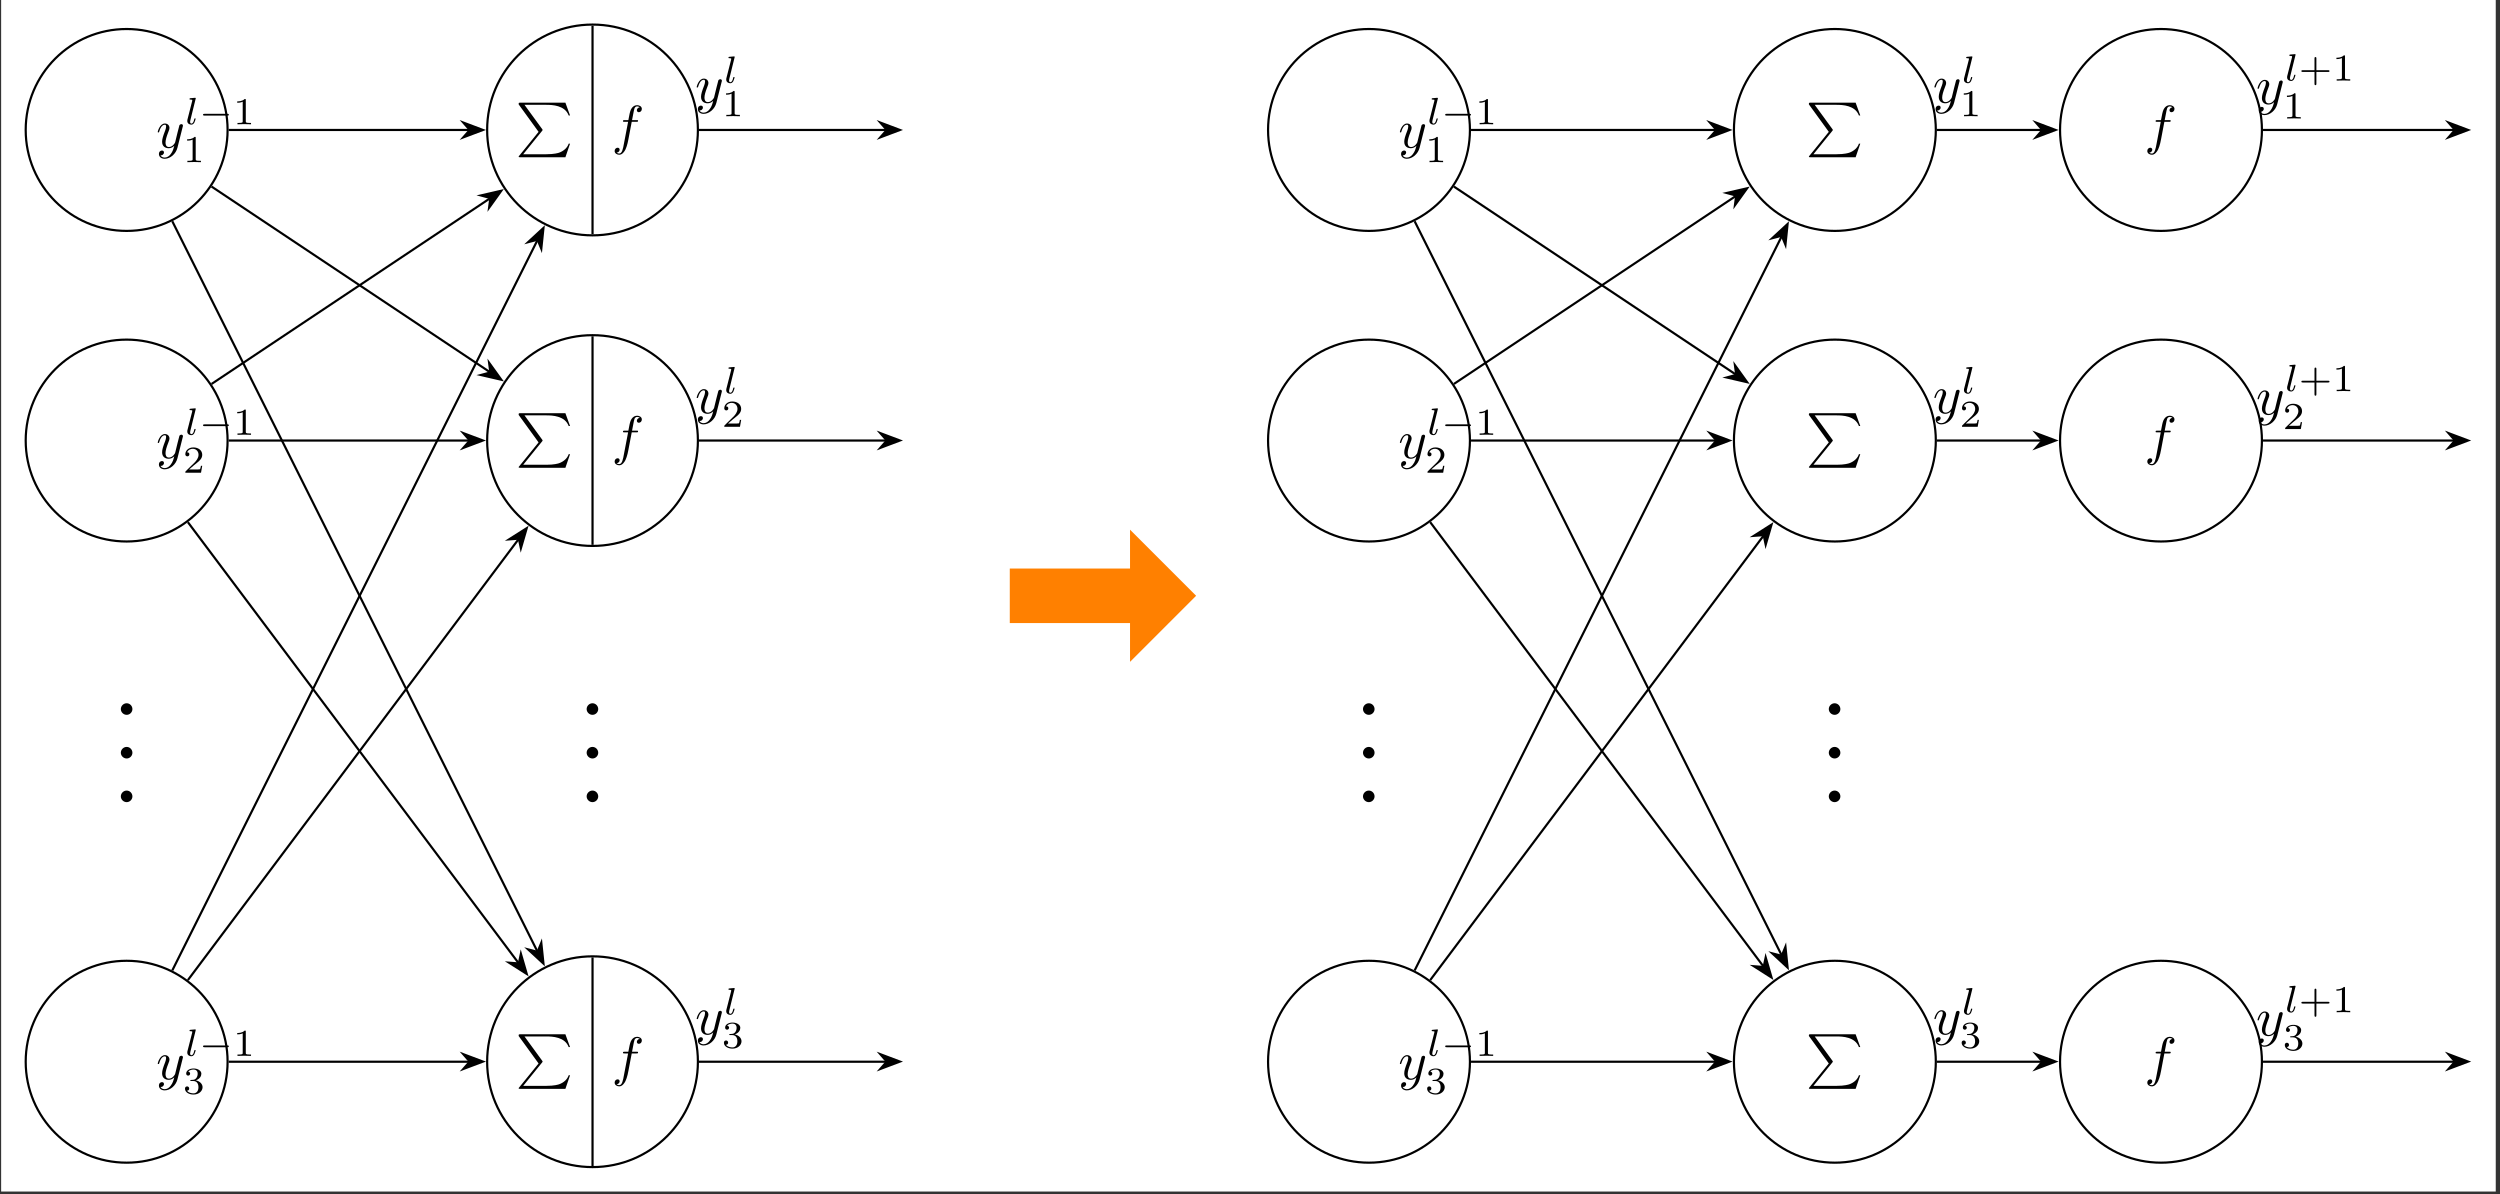 <?xml version="1.0" encoding="UTF-8"?>
<svg xmlns="http://www.w3.org/2000/svg" xmlns:xlink="http://www.w3.org/1999/xlink" width="455.43pt" height="217.53pt" viewBox="0 0 455.43 217.53" version="1.2">
<rect x="0" y="0" width="455.43" height="217.53" fill="#333333" stroke="none"/>
<defs>
<g>
<symbol overflow="visible" id="glyph0-0">
<path style="stroke:none;" d=""/>
</symbol>
<symbol overflow="visible" id="glyph0-1">
<path style="stroke:none;" d="M 4.188 5.312 L 0.656 9.672 C 0.578 9.766 0.562 9.781 0.562 9.828 C 0.562 9.938 0.656 9.938 0.828 9.938 L 9.078 9.938 L 9.922 7.469 L 9.672 7.469 C 9.438 8.203 8.766 8.812 7.922 9.109 C 7.766 9.156 7.078 9.391 5.609 9.391 L 1.391 9.391 L 4.844 5.125 C 4.906 5.031 4.922 5.016 4.922 4.969 C 4.922 4.922 4.922 4.922 4.859 4.828 L 1.625 0.391 L 5.562 0.391 C 6.703 0.391 8.984 0.469 9.672 2.328 L 9.922 2.328 L 9.078 0 L 0.828 0 C 0.562 0 0.562 0.016 0.562 0.312 Z M 4.188 5.312 "/>
</symbol>
<symbol overflow="visible" id="glyph1-0">
<path style="stroke:none;" d=""/>
</symbol>
<symbol overflow="visible" id="glyph1-1">
<path style="stroke:none;" d="M 3.641 -3.969 L 4.5 -3.969 C 4.703 -3.969 4.797 -3.969 4.797 -4.172 C 4.797 -4.281 4.703 -4.281 4.531 -4.281 L 3.703 -4.281 L 3.922 -5.422 C 3.953 -5.625 4.094 -6.328 4.156 -6.453 C 4.25 -6.641 4.406 -6.781 4.625 -6.781 C 4.656 -6.781 4.922 -6.781 5.109 -6.609 C 4.672 -6.562 4.578 -6.219 4.578 -6.078 C 4.578 -5.844 4.75 -5.719 4.938 -5.719 C 5.203 -5.719 5.484 -5.938 5.484 -6.312 C 5.484 -6.781 5.031 -7 4.625 -7 C 4.281 -7 3.656 -6.828 3.359 -5.844 C 3.297 -5.641 3.266 -5.531 3.031 -4.281 L 2.344 -4.281 C 2.156 -4.281 2.047 -4.281 2.047 -4.094 C 2.047 -3.969 2.141 -3.969 2.328 -3.969 L 2.984 -3.969 L 2.234 -0.047 C 2.062 0.922 1.891 1.812 1.375 1.812 C 1.328 1.812 1.078 1.812 0.891 1.641 C 1.344 1.609 1.438 1.25 1.438 1.109 C 1.438 0.875 1.266 0.75 1.078 0.75 C 0.812 0.75 0.531 0.969 0.531 1.344 C 0.531 1.797 0.969 2.031 1.375 2.031 C 1.922 2.031 2.312 1.453 2.5 1.078 C 2.812 0.453 3.047 -0.75 3.047 -0.828 Z M 3.641 -3.969 "/>
</symbol>
<symbol overflow="visible" id="glyph1-2">
<path style="stroke:none;" d="M 4.828 -3.781 C 4.875 -3.922 4.875 -3.938 4.875 -4.016 C 4.875 -4.188 4.734 -4.281 4.578 -4.281 C 4.484 -4.281 4.328 -4.219 4.234 -4.078 C 4.219 -4.031 4.141 -3.719 4.094 -3.531 C 4.031 -3.281 3.953 -3.016 3.891 -2.75 L 3.453 -0.953 C 3.406 -0.812 2.984 -0.109 2.328 -0.109 C 1.812 -0.109 1.703 -0.547 1.703 -0.922 C 1.703 -1.375 1.875 -1.984 2.219 -2.859 C 2.375 -3.266 2.422 -3.375 2.422 -3.578 C 2.422 -4.031 2.094 -4.391 1.594 -4.391 C 0.656 -4.391 0.281 -2.953 0.281 -2.859 C 0.281 -2.766 0.391 -2.766 0.406 -2.766 C 0.5 -2.766 0.516 -2.781 0.562 -2.938 C 0.828 -3.875 1.234 -4.172 1.562 -4.172 C 1.656 -4.172 1.812 -4.172 1.812 -3.859 C 1.812 -3.609 1.719 -3.344 1.656 -3.156 C 1.25 -2.109 1.078 -1.547 1.078 -1.078 C 1.078 -0.188 1.703 0.109 2.281 0.109 C 2.672 0.109 3.016 -0.062 3.297 -0.344 C 3.156 0.172 3.047 0.672 2.641 1.188 C 2.391 1.531 2 1.812 1.547 1.812 C 1.406 1.812 0.969 1.781 0.797 1.406 C 0.953 1.406 1.078 1.406 1.219 1.281 C 1.328 1.188 1.422 1.062 1.422 0.875 C 1.422 0.562 1.156 0.531 1.047 0.531 C 0.828 0.531 0.5 0.688 0.5 1.172 C 0.5 1.672 0.938 2.031 1.547 2.031 C 2.578 2.031 3.594 1.141 3.875 0.016 Z M 4.828 -3.781 "/>
</symbol>
<symbol overflow="visible" id="glyph2-0">
<path style="stroke:none;" d=""/>
</symbol>
<symbol overflow="visible" id="glyph2-1">
<path style="stroke:none;" d="M 1.953 -4.609 C 1.969 -4.625 1.984 -4.719 1.984 -4.734 C 1.984 -4.766 1.953 -4.828 1.875 -4.828 C 1.734 -4.828 1.156 -4.766 0.984 -4.75 C 0.938 -4.75 0.844 -4.734 0.844 -4.594 C 0.844 -4.5 0.938 -4.5 1.016 -4.5 C 1.344 -4.5 1.344 -4.453 1.344 -4.391 C 1.344 -4.344 1.328 -4.297 1.328 -4.234 L 0.453 -0.812 C 0.438 -0.734 0.438 -0.656 0.438 -0.594 C 0.438 -0.141 0.828 0.062 1.156 0.062 C 1.328 0.062 1.531 0.016 1.719 -0.297 C 1.859 -0.562 1.953 -0.969 1.953 -1 C 1.953 -1.078 1.875 -1.078 1.844 -1.078 C 1.75 -1.078 1.734 -1.047 1.703 -0.922 C 1.625 -0.562 1.484 -0.125 1.188 -0.125 C 1 -0.125 0.953 -0.297 0.953 -0.469 C 0.953 -0.547 0.969 -0.672 1 -0.75 Z M 1.953 -4.609 "/>
</symbol>
<symbol overflow="visible" id="glyph3-0">
<path style="stroke:none;" d=""/>
</symbol>
<symbol overflow="visible" id="glyph3-1">
<path style="stroke:none;" d="M 5.172 -1.578 C 5.281 -1.578 5.453 -1.578 5.453 -1.734 C 5.453 -1.906 5.297 -1.906 5.172 -1.906 L 1.031 -1.906 C 0.922 -1.906 0.75 -1.906 0.75 -1.75 C 0.75 -1.578 0.906 -1.578 1.031 -1.578 Z M 5.172 -1.578 "/>
</symbol>
<symbol overflow="visible" id="glyph4-0">
<path style="stroke:none;" d=""/>
</symbol>
<symbol overflow="visible" id="glyph4-1">
<path style="stroke:none;" d="M 2.328 -4.422 C 2.328 -4.609 2.312 -4.609 2.125 -4.609 C 1.672 -4.172 1.047 -4.172 0.766 -4.172 L 0.766 -3.922 C 0.922 -3.922 1.391 -3.922 1.766 -4.109 L 1.766 -0.562 C 1.766 -0.344 1.766 -0.25 1.078 -0.25 L 0.812 -0.25 L 0.812 0 C 0.938 0 1.781 -0.031 2.047 -0.031 C 2.266 -0.031 3.141 0 3.281 0 L 3.281 -0.25 L 3.031 -0.25 C 2.328 -0.25 2.328 -0.344 2.328 -0.562 Z M 2.328 -4.422 "/>
</symbol>
<symbol overflow="visible" id="glyph4-2">
<path style="stroke:none;" d="M 3.516 -1.266 L 3.281 -1.266 C 3.25 -1.109 3.188 -0.703 3.094 -0.625 C 3.031 -0.594 2.5 -0.594 2.406 -0.594 L 1.125 -0.594 C 1.859 -1.234 2.094 -1.438 2.516 -1.766 C 3.031 -2.172 3.516 -2.594 3.516 -3.266 C 3.516 -4.109 2.781 -4.609 1.891 -4.609 C 1.016 -4.609 0.438 -4.016 0.438 -3.375 C 0.438 -3.016 0.734 -2.984 0.812 -2.984 C 0.969 -2.984 1.172 -3.094 1.172 -3.344 C 1.172 -3.484 1.125 -3.719 0.766 -3.719 C 0.984 -4.219 1.453 -4.359 1.781 -4.359 C 2.469 -4.359 2.844 -3.828 2.844 -3.266 C 2.844 -2.656 2.406 -2.172 2.188 -1.922 L 0.5 -0.266 C 0.438 -0.203 0.438 -0.188 0.438 0 L 3.297 0 Z M 3.516 -1.266 "/>
</symbol>
<symbol overflow="visible" id="glyph4-3">
<path style="stroke:none;" d="M 1.891 -2.328 C 2.438 -2.328 2.828 -1.953 2.828 -1.203 C 2.828 -0.344 2.328 -0.078 1.922 -0.078 C 1.641 -0.078 1.031 -0.156 0.75 -0.562 C 1.078 -0.578 1.141 -0.812 1.141 -0.953 C 1.141 -1.188 0.984 -1.344 0.766 -1.344 C 0.562 -1.344 0.375 -1.219 0.375 -0.938 C 0.375 -0.281 1.094 0.141 1.938 0.141 C 2.906 0.141 3.578 -0.5 3.578 -1.203 C 3.578 -1.75 3.125 -2.281 2.359 -2.453 C 3.094 -2.719 3.359 -3.234 3.359 -3.656 C 3.359 -4.203 2.719 -4.609 1.953 -4.609 C 1.188 -4.609 0.594 -4.234 0.594 -3.688 C 0.594 -3.453 0.75 -3.312 0.953 -3.312 C 1.172 -3.312 1.312 -3.484 1.312 -3.672 C 1.312 -3.875 1.172 -4.016 0.953 -4.031 C 1.203 -4.344 1.672 -4.422 1.938 -4.422 C 2.25 -4.422 2.688 -4.266 2.688 -3.656 C 2.688 -3.359 2.594 -3.047 2.406 -2.828 C 2.172 -2.562 1.984 -2.547 1.641 -2.531 C 1.453 -2.516 1.453 -2.516 1.406 -2.516 C 1.391 -2.516 1.344 -2.5 1.344 -2.422 C 1.344 -2.328 1.406 -2.328 1.516 -2.328 Z M 1.891 -2.328 "/>
</symbol>
<symbol overflow="visible" id="glyph4-4">
<path style="stroke:none;" d="M 3.219 -1.578 L 5.344 -1.578 C 5.438 -1.578 5.609 -1.578 5.609 -1.734 C 5.609 -1.906 5.438 -1.906 5.344 -1.906 L 3.219 -1.906 L 3.219 -4.047 C 3.219 -4.141 3.219 -4.297 3.047 -4.297 C 2.875 -4.297 2.875 -4.141 2.875 -4.047 L 2.875 -1.906 L 0.75 -1.906 C 0.656 -1.906 0.484 -1.906 0.484 -1.75 C 0.484 -1.578 0.641 -1.578 0.75 -1.578 L 2.875 -1.578 L 2.875 0.562 C 2.875 0.656 2.875 0.828 3.047 0.828 C 3.219 0.828 3.219 0.656 3.219 0.562 Z M 3.219 -1.578 "/>
</symbol>
<symbol overflow="visible" id="glyph5-0">
<path style="stroke:none;" d=""/>
</symbol>
<symbol overflow="visible" id="glyph5-1">
<path style="stroke:none;" d="M 3.812 -1.047 C 3.812 -1.625 3.344 -2.109 2.766 -2.109 C 2.188 -2.109 1.703 -1.625 1.703 -1.047 C 1.703 -0.484 2.188 0 2.766 0 C 3.344 0 3.812 -0.484 3.812 -1.047 Z M 3.812 -1.047 "/>
</symbol>
</g>
<clipPath id="clip1">
  <path d="M 0.207 0 L 454.656 0 L 454.656 217.062 L 0.207 217.062 Z M 0.207 0 "/>
</clipPath>
<clipPath id="clip2">
  <path d="M 0.207 0 L 48 0 L 48 48 L 0.207 48 Z M 0.207 0 "/>
</clipPath>
<clipPath id="clip3">
  <path d="M 0.207 56 L 48 56 L 48 105 L 0.207 105 Z M 0.207 56 "/>
</clipPath>
<clipPath id="clip4">
  <path d="M 0.207 169 L 48 169 L 48 217.062 L 0.207 217.062 Z M 0.207 169 "/>
</clipPath>
<clipPath id="clip5">
  <path d="M 83 168 L 133 168 L 133 217.062 L 83 217.062 Z M 83 168 "/>
</clipPath>
<clipPath id="clip6">
  <path d="M 225 169 L 274 169 L 274 217.062 L 225 217.062 Z M 225 169 "/>
</clipPath>
<clipPath id="clip7">
  <path d="M 310 169 L 359 169 L 359 217.062 L 310 217.062 Z M 310 169 "/>
</clipPath>
<clipPath id="clip8">
  <path d="M 369 169 L 418 169 L 418 217.062 L 369 217.062 Z M 369 169 "/>
</clipPath>
<clipPath id="clip9">
  <path d="M 440 16 L 454.656 16 L 454.656 31 L 440 31 Z M 440 16 "/>
</clipPath>
<clipPath id="clip10">
  <path d="M 440 73 L 454.656 73 L 454.656 88 L 440 88 Z M 440 73 "/>
</clipPath>
<clipPath id="clip11">
  <path d="M 440 186 L 454.656 186 L 454.656 201 L 440 201 Z M 440 186 "/>
</clipPath>
</defs>
<g id="surface1">
<g clip-path="url(#clip1)" clip-rule="nonzero">
<path style=" stroke:none;fill-rule:nonzero;fill:rgb(100%,100%,100%);fill-opacity:1;" d="M 0.207 217.062 L 0.207 0.004 L 454.664 0.004 L 454.664 217.062 Z M 0.207 217.062 "/>
</g>
<g clip-path="url(#clip2)" clip-rule="nonzero">
<path style="fill:none;stroke-width:0.399;stroke-linecap:butt;stroke-linejoin:miter;stroke:rgb(0%,0%,0%);stroke-opacity:1;stroke-miterlimit:10;" d="M 18.426 0 C 18.426 10.174 10.177 18.427 -0.001 18.427 C -10.175 18.427 -18.427 10.174 -18.427 0 C -18.427 -10.178 -10.175 -18.426 -0.001 -18.426 C 10.177 -18.426 18.426 -10.178 18.426 0 Z M 18.426 0 " transform="matrix(0.998,0,0,-0.998,23.071,23.676)"/>
</g>
<path style="fill:none;stroke-width:0.399;stroke-linecap:butt;stroke-linejoin:miter;stroke:rgb(0%,0%,0%);stroke-opacity:1;stroke-miterlimit:10;" d="M 85.042 19.237 C 74.417 19.237 65.805 10.625 65.805 0 C 65.805 -10.624 74.417 -19.237 85.042 -19.237 C 95.662 -19.237 104.275 -10.624 104.275 0 C 104.275 10.625 95.662 19.237 85.042 19.237 Z M 85.042 19.237 " transform="matrix(0.998,0,0,-0.998,23.071,23.676)"/>
<path style="fill:none;stroke-width:0.399;stroke-linecap:butt;stroke-linejoin:miter;stroke:rgb(0%,0%,0%);stroke-opacity:1;stroke-miterlimit:10;" d="M 85.042 -19.037 L 85.042 19.037 " transform="matrix(0.998,0,0,-0.998,23.071,23.676)"/>
<g style="fill:rgb(0%,0%,0%);fill-opacity:1;">
  <use xlink:href="#glyph0-1" x="93.923" y="18.706"/>
</g>
<g style="fill:rgb(0%,0%,0%);fill-opacity:1;">
  <use xlink:href="#glyph1-1" x="111.44" y="26.16"/>
</g>
<g clip-path="url(#clip3)" clip-rule="nonzero">
<path style="fill:none;stroke-width:0.399;stroke-linecap:butt;stroke-linejoin:miter;stroke:rgb(0%,0%,0%);stroke-opacity:1;stroke-miterlimit:10;" d="M 18.426 -56.692 C 18.426 -46.518 10.177 -38.27 -0.001 -38.27 C -10.175 -38.27 -18.427 -46.518 -18.427 -56.692 C -18.427 -66.871 -10.175 -75.119 -0.001 -75.119 C 10.177 -75.119 18.426 -66.871 18.426 -56.692 Z M 18.426 -56.692 " transform="matrix(0.998,0,0,-0.998,23.071,23.676)"/>
</g>
<path style="fill:none;stroke-width:0.399;stroke-linecap:butt;stroke-linejoin:miter;stroke:rgb(0%,0%,0%);stroke-opacity:1;stroke-miterlimit:10;" d="M 85.042 -37.46 C 74.417 -37.46 65.805 -46.072 65.805 -56.692 C 65.805 -67.317 74.417 -75.929 85.042 -75.929 C 95.662 -75.929 104.275 -67.317 104.275 -56.692 C 104.275 -46.072 95.662 -37.46 85.042 -37.46 Z M 85.042 -37.46 " transform="matrix(0.998,0,0,-0.998,23.071,23.676)"/>
<path style="fill:none;stroke-width:0.399;stroke-linecap:butt;stroke-linejoin:miter;stroke:rgb(0%,0%,0%);stroke-opacity:1;stroke-miterlimit:10;" d="M 85.042 -75.73 L 85.042 -37.659 " transform="matrix(0.998,0,0,-0.998,23.071,23.676)"/>
<g style="fill:rgb(0%,0%,0%);fill-opacity:1;">
  <use xlink:href="#glyph0-1" x="93.923" y="75.276"/>
</g>
<g style="fill:rgb(0%,0%,0%);fill-opacity:1;">
  <use xlink:href="#glyph1-1" x="111.44" y="82.732"/>
</g>
<g clip-path="url(#clip4)" clip-rule="nonzero">
<path style="fill:none;stroke-width:0.399;stroke-linecap:butt;stroke-linejoin:miter;stroke:rgb(0%,0%,0%);stroke-opacity:1;stroke-miterlimit:10;" d="M 18.426 -170.081 C 18.426 -159.903 10.177 -151.655 -0.001 -151.655 C -10.175 -151.655 -18.427 -159.903 -18.427 -170.081 C -18.427 -180.256 -10.175 -188.508 -0.001 -188.508 C 10.177 -188.508 18.426 -180.256 18.426 -170.081 Z M 18.426 -170.081 " transform="matrix(0.998,0,0,-0.998,23.071,23.676)"/>
</g>
<g clip-path="url(#clip5)" clip-rule="nonzero">
<path style="fill:none;stroke-width:0.399;stroke-linecap:butt;stroke-linejoin:miter;stroke:rgb(0%,0%,0%);stroke-opacity:1;stroke-miterlimit:10;" d="M 85.042 -150.845 C 74.417 -150.845 65.805 -159.457 65.805 -170.081 C 65.805 -180.706 74.417 -189.314 85.042 -189.314 C 95.662 -189.314 104.275 -180.706 104.275 -170.081 C 104.275 -159.457 95.662 -150.845 85.042 -150.845 Z M 85.042 -150.845 " transform="matrix(0.998,0,0,-0.998,23.071,23.676)"/>
</g>
<path style="fill:none;stroke-width:0.399;stroke-linecap:butt;stroke-linejoin:miter;stroke:rgb(0%,0%,0%);stroke-opacity:1;stroke-miterlimit:10;" d="M 85.042 -189.119 L 85.042 -151.044 " transform="matrix(0.998,0,0,-0.998,23.071,23.676)"/>
<g style="fill:rgb(0%,0%,0%);fill-opacity:1;">
  <use xlink:href="#glyph0-1" x="93.923" y="188.42"/>
</g>
<g style="fill:rgb(0%,0%,0%);fill-opacity:1;">
  <use xlink:href="#glyph1-1" x="111.44" y="195.875"/>
</g>
<g style="fill:rgb(0%,0%,0%);fill-opacity:1;">
  <use xlink:href="#glyph1-2" x="28.451" y="26.893"/>
</g>
<g style="fill:rgb(0%,0%,0%);fill-opacity:1;">
  <use xlink:href="#glyph2-1" x="33.681" y="22.641"/>
</g>
<g style="fill:rgb(0%,0%,0%);fill-opacity:1;">
  <use xlink:href="#glyph3-1" x="36.236" y="22.641"/>
</g>
<g style="fill:rgb(0%,0%,0%);fill-opacity:1;">
  <use xlink:href="#glyph4-1" x="42.448" y="22.641"/>
</g>
<g style="fill:rgb(0%,0%,0%);fill-opacity:1;">
  <use xlink:href="#glyph4-1" x="33.324" y="29.544"/>
</g>
<g style="fill:rgb(0%,0%,0%);fill-opacity:1;">
  <use xlink:href="#glyph1-2" x="126.63" y="18.71"/>
</g>
<g style="fill:rgb(0%,0%,0%);fill-opacity:1;">
  <use xlink:href="#glyph2-1" x="131.861" y="15.102"/>
</g>
<g style="fill:rgb(0%,0%,0%);fill-opacity:1;">
  <use xlink:href="#glyph4-1" x="131.504" y="21.177"/>
</g>
<path style="fill:none;stroke-width:0.399;stroke-linecap:butt;stroke-linejoin:miter;stroke:rgb(0%,0%,0%);stroke-opacity:1;stroke-miterlimit:10;" d="M 18.625 0 L 62.544 0 " transform="matrix(0.998,0,0,-0.998,23.071,23.676)"/>
<path style="fill-rule:nonzero;fill:rgb(0%,0%,0%);fill-opacity:1;stroke-width:0.399;stroke-linecap:butt;stroke-linejoin:miter;stroke:rgb(0%,0%,0%);stroke-opacity:1;stroke-miterlimit:10;" d="M 4.214 0 L 0.644 1.347 L 1.818 0 L 0.644 -1.347 Z M 4.214 0 " transform="matrix(0.998,0,0,-0.998,83.764,23.676)"/>
<path style="fill:none;stroke-width:0.399;stroke-linecap:butt;stroke-linejoin:miter;stroke:rgb(0%,0%,0%);stroke-opacity:1;stroke-miterlimit:10;" d="M 15.497 -10.331 L 66.322 -44.216 " transform="matrix(0.998,0,0,-0.998,23.071,23.676)"/>
<path style="fill-rule:nonzero;fill:rgb(0%,0%,0%);fill-opacity:1;stroke-width:0.399;stroke-linecap:butt;stroke-linejoin:miter;stroke:rgb(0%,0%,0%);stroke-opacity:1;stroke-miterlimit:10;" d="M 4.216 0.002 L 0.642 1.346 L 1.818 -0.001 L 0.643 -1.345 Z M 4.216 0.002 " transform="matrix(0.83,0.553,0.553,-0.83,87.823,66.844)"/>
<path style="fill:none;stroke-width:0.399;stroke-linecap:butt;stroke-linejoin:miter;stroke:rgb(0%,0%,0%);stroke-opacity:1;stroke-miterlimit:10;" d="M 8.33 -16.657 L 74.981 -149.96 " transform="matrix(0.998,0,0,-0.998,23.071,23.676)"/>
<path style="fill-rule:nonzero;fill:rgb(0%,0%,0%);fill-opacity:1;stroke-width:0.399;stroke-linecap:butt;stroke-linejoin:miter;stroke:rgb(0%,0%,0%);stroke-opacity:1;stroke-miterlimit:10;" d="M 4.214 0.001 L 0.644 1.344 L 1.819 -0.001 L 0.643 -1.347 Z M 4.214 0.001 " transform="matrix(0.446,0.892,0.892,-0.446,97.123,171.779)"/>
<path style="fill:none;stroke-width:0.399;stroke-linecap:butt;stroke-linejoin:miter;stroke:rgb(0%,0%,0%);stroke-opacity:1;stroke-miterlimit:10;" d="M 104.474 0 L 138.669 0 " transform="matrix(0.998,0,0,-0.998,23.071,23.676)"/>
<path style="fill-rule:nonzero;fill:rgb(0%,0%,0%);fill-opacity:1;stroke-width:0.399;stroke-linecap:butt;stroke-linejoin:miter;stroke:rgb(0%,0%,0%);stroke-opacity:1;stroke-miterlimit:10;" d="M 4.215 0 L 0.645 1.347 L 1.819 0 L 0.645 -1.347 Z M 4.215 0 " transform="matrix(0.998,0,0,-0.998,159.728,23.676)"/>
<g style="fill:rgb(0%,0%,0%);fill-opacity:1;">
  <use xlink:href="#glyph1-2" x="28.451" y="83.465"/>
</g>
<g style="fill:rgb(0%,0%,0%);fill-opacity:1;">
  <use xlink:href="#glyph2-1" x="33.681" y="79.213"/>
</g>
<g style="fill:rgb(0%,0%,0%);fill-opacity:1;">
  <use xlink:href="#glyph3-1" x="36.236" y="79.213"/>
</g>
<g style="fill:rgb(0%,0%,0%);fill-opacity:1;">
  <use xlink:href="#glyph4-1" x="42.448" y="79.213"/>
</g>
<g style="fill:rgb(0%,0%,0%);fill-opacity:1;">
  <use xlink:href="#glyph4-2" x="33.324" y="86.116"/>
</g>
<g style="fill:rgb(0%,0%,0%);fill-opacity:1;">
  <use xlink:href="#glyph1-2" x="126.63" y="75.28"/>
</g>
<g style="fill:rgb(0%,0%,0%);fill-opacity:1;">
  <use xlink:href="#glyph2-1" x="131.861" y="71.673"/>
</g>
<g style="fill:rgb(0%,0%,0%);fill-opacity:1;">
  <use xlink:href="#glyph4-2" x="131.504" y="77.748"/>
</g>
<path style="fill:none;stroke-width:0.399;stroke-linecap:butt;stroke-linejoin:miter;stroke:rgb(0%,0%,0%);stroke-opacity:1;stroke-miterlimit:10;" d="M 15.497 -46.362 L 66.322 -12.48 " transform="matrix(0.998,0,0,-0.998,23.071,23.676)"/>
<path style="fill-rule:nonzero;fill:rgb(0%,0%,0%);fill-opacity:1;stroke-width:0.399;stroke-linecap:butt;stroke-linejoin:miter;stroke:rgb(0%,0%,0%);stroke-opacity:1;stroke-miterlimit:10;" d="M 4.216 -0.001 L 0.644 1.346 L 1.817 -0.001 L 0.643 -1.345 Z M 4.216 -0.001 " transform="matrix(0.83,-0.553,-0.553,-0.83,87.823,37.079)"/>
<path style="fill:none;stroke-width:0.399;stroke-linecap:butt;stroke-linejoin:miter;stroke:rgb(0%,0%,0%);stroke-opacity:1;stroke-miterlimit:10;" d="M 18.625 -56.692 L 62.544 -56.692 " transform="matrix(0.998,0,0,-0.998,23.071,23.676)"/>
<path style="fill-rule:nonzero;fill:rgb(0%,0%,0%);fill-opacity:1;stroke-width:0.399;stroke-linecap:butt;stroke-linejoin:miter;stroke:rgb(0%,0%,0%);stroke-opacity:1;stroke-miterlimit:10;" d="M 4.214 0.001 L 0.644 1.344 L 1.818 0.001 L 0.644 -1.345 Z M 4.214 0.001 " transform="matrix(0.998,0,0,-0.998,83.764,80.247)"/>
<path style="fill:none;stroke-width:0.399;stroke-linecap:butt;stroke-linejoin:miter;stroke:rgb(0%,0%,0%);stroke-opacity:1;stroke-miterlimit:10;" d="M 11.176 -71.592 L 71.54 -152.082 " transform="matrix(0.998,0,0,-0.998,23.071,23.676)"/>
<path style="fill-rule:nonzero;fill:rgb(0%,0%,0%);fill-opacity:1;stroke-width:0.399;stroke-linecap:butt;stroke-linejoin:miter;stroke:rgb(0%,0%,0%);stroke-opacity:1;stroke-miterlimit:10;" d="M 4.213 0.001 L 0.643 1.348 L 1.82 0 L 0.644 -1.345 Z M 4.213 0.001 " transform="matrix(0.599,0.798,0.798,-0.599,93.43,174.059)"/>
<path style="fill:none;stroke-width:0.399;stroke-linecap:butt;stroke-linejoin:miter;stroke:rgb(0%,0%,0%);stroke-opacity:1;stroke-miterlimit:10;" d="M 104.474 -56.692 L 138.669 -56.692 " transform="matrix(0.998,0,0,-0.998,23.071,23.676)"/>
<path style="fill-rule:nonzero;fill:rgb(0%,0%,0%);fill-opacity:1;stroke-width:0.399;stroke-linecap:butt;stroke-linejoin:miter;stroke:rgb(0%,0%,0%);stroke-opacity:1;stroke-miterlimit:10;" d="M 4.215 0.001 L 0.645 1.344 L 1.819 0.001 L 0.645 -1.345 Z M 4.215 0.001 " transform="matrix(0.998,0,0,-0.998,159.728,80.247)"/>
<g style="fill:rgb(0%,0%,0%);fill-opacity:1;">
  <use xlink:href="#glyph1-2" x="28.451" y="196.607"/>
</g>
<g style="fill:rgb(0%,0%,0%);fill-opacity:1;">
  <use xlink:href="#glyph2-1" x="33.681" y="192.355"/>
</g>
<g style="fill:rgb(0%,0%,0%);fill-opacity:1;">
  <use xlink:href="#glyph3-1" x="36.236" y="192.355"/>
</g>
<g style="fill:rgb(0%,0%,0%);fill-opacity:1;">
  <use xlink:href="#glyph4-1" x="42.448" y="192.355"/>
</g>
<g style="fill:rgb(0%,0%,0%);fill-opacity:1;">
  <use xlink:href="#glyph4-3" x="33.324" y="199.258"/>
</g>
<g style="fill:rgb(0%,0%,0%);fill-opacity:1;">
  <use xlink:href="#glyph1-2" x="126.63" y="188.423"/>
</g>
<g style="fill:rgb(0%,0%,0%);fill-opacity:1;">
  <use xlink:href="#glyph2-1" x="131.861" y="184.816"/>
</g>
<g style="fill:rgb(0%,0%,0%);fill-opacity:1;">
  <use xlink:href="#glyph4-3" x="131.504" y="190.891"/>
</g>
<path style="fill:none;stroke-width:0.399;stroke-linecap:butt;stroke-linejoin:miter;stroke:rgb(0%,0%,0%);stroke-opacity:1;stroke-miterlimit:10;" d="M 8.33 -153.424 L 74.981 -20.121 " transform="matrix(0.998,0,0,-0.998,23.071,23.676)"/>
<path style="fill-rule:nonzero;fill:rgb(0%,0%,0%);fill-opacity:1;stroke-width:0.399;stroke-linecap:butt;stroke-linejoin:miter;stroke:rgb(0%,0%,0%);stroke-opacity:1;stroke-miterlimit:10;" d="M 4.214 -0.001 L 0.642 1.347 L 1.819 0.001 L 0.644 -1.344 Z M 4.214 -0.001 " transform="matrix(0.446,-0.892,-0.892,-0.446,97.123,45.287)"/>
<path style="fill:none;stroke-width:0.399;stroke-linecap:butt;stroke-linejoin:miter;stroke:rgb(0%,0%,0%);stroke-opacity:1;stroke-miterlimit:10;" d="M 11.176 -155.182 L 71.54 -74.692 " transform="matrix(0.998,0,0,-0.998,23.071,23.676)"/>
<path style="fill-rule:nonzero;fill:rgb(0%,0%,0%);fill-opacity:1;stroke-width:0.399;stroke-linecap:butt;stroke-linejoin:miter;stroke:rgb(0%,0%,0%);stroke-opacity:1;stroke-miterlimit:10;" d="M 4.214 -0.001 L 0.645 1.345 L 1.82 0 L 0.643 -1.347 Z M 4.214 -0.001 " transform="matrix(0.599,-0.798,-0.798,-0.599,93.43,99.578)"/>
<path style="fill:none;stroke-width:0.399;stroke-linecap:butt;stroke-linejoin:miter;stroke:rgb(0%,0%,0%);stroke-opacity:1;stroke-miterlimit:10;" d="M 18.625 -170.081 L 62.544 -170.081 " transform="matrix(0.998,0,0,-0.998,23.071,23.676)"/>
<path style="fill-rule:nonzero;fill:rgb(0%,0%,0%);fill-opacity:1;stroke-width:0.399;stroke-linecap:butt;stroke-linejoin:miter;stroke:rgb(0%,0%,0%);stroke-opacity:1;stroke-miterlimit:10;" d="M 4.214 -0.001 L 0.644 1.346 L 1.818 -0.001 L 0.644 -1.347 Z M 4.214 -0.001 " transform="matrix(0.998,0,0,-0.998,83.764,193.39)"/>
<path style="fill:none;stroke-width:0.399;stroke-linecap:butt;stroke-linejoin:miter;stroke:rgb(0%,0%,0%);stroke-opacity:1;stroke-miterlimit:10;" d="M 104.474 -170.081 L 138.669 -170.081 " transform="matrix(0.998,0,0,-0.998,23.071,23.676)"/>
<path style="fill-rule:nonzero;fill:rgb(0%,0%,0%);fill-opacity:1;stroke-width:0.399;stroke-linecap:butt;stroke-linejoin:miter;stroke:rgb(0%,0%,0%);stroke-opacity:1;stroke-miterlimit:10;" d="M 4.215 -0.001 L 0.645 1.346 L 1.819 -0.001 L 0.645 -1.347 Z M 4.215 -0.001 " transform="matrix(0.998,0,0,-0.998,159.728,193.39)"/>
<g style="fill:rgb(0%,0%,0%);fill-opacity:1;">
  <use xlink:href="#glyph5-1" x="20.31" y="130.223"/>
</g>
<g style="fill:rgb(0%,0%,0%);fill-opacity:1;">
  <use xlink:href="#glyph5-1" x="20.31" y="138.175"/>
</g>
<g style="fill:rgb(0%,0%,0%);fill-opacity:1;">
  <use xlink:href="#glyph5-1" x="20.31" y="146.128"/>
</g>
<g style="fill:rgb(0%,0%,0%);fill-opacity:1;">
  <use xlink:href="#glyph5-1" x="105.167" y="130.223"/>
</g>
<g style="fill:rgb(0%,0%,0%);fill-opacity:1;">
  <use xlink:href="#glyph5-1" x="105.167" y="138.175"/>
</g>
<g style="fill:rgb(0%,0%,0%);fill-opacity:1;">
  <use xlink:href="#glyph5-1" x="105.167" y="146.128"/>
</g>
<path style=" stroke:none;fill-rule:nonzero;fill:rgb(100%,50%,0%);fill-opacity:1;" d="M 217.898 108.531 L 205.859 96.496 L 205.859 103.566 L 183.953 103.566 L 183.953 113.5 L 205.859 113.5 L 205.859 120.57 Z M 217.898 108.531 "/>
<path style="fill:none;stroke-width:0.399;stroke-linecap:butt;stroke-linejoin:miter;stroke:rgb(0%,0%,0%);stroke-opacity:1;stroke-miterlimit:10;" d="M 245.2 0 C 245.2 10.174 236.951 18.427 226.773 18.427 C 216.599 18.427 208.351 10.174 208.351 0 C 208.351 -10.178 216.599 -18.426 226.773 -18.426 C 236.951 -18.426 245.2 -10.178 245.2 0 Z M 245.2 0 " transform="matrix(0.998,0,0,-0.998,23.071,23.676)"/>
<path style="fill:none;stroke-width:0.399;stroke-linecap:butt;stroke-linejoin:miter;stroke:rgb(0%,0%,0%);stroke-opacity:1;stroke-miterlimit:10;" d="M 330.242 0 C 330.242 10.174 321.99 18.427 311.816 18.427 C 301.638 18.427 293.39 10.174 293.39 0 C 293.39 -10.178 301.638 -18.426 311.816 -18.426 C 321.99 -18.426 330.242 -10.178 330.242 0 Z M 330.242 0 " transform="matrix(0.998,0,0,-0.998,23.071,23.676)"/>
<g style="fill:rgb(0%,0%,0%);fill-opacity:1;">
  <use xlink:href="#glyph0-1" x="328.967" y="18.706"/>
</g>
<path style="fill:none;stroke-width:0.399;stroke-linecap:butt;stroke-linejoin:miter;stroke:rgb(0%,0%,0%);stroke-opacity:1;stroke-miterlimit:10;" d="M 389.769 0 C 389.769 10.174 381.521 18.427 371.343 18.427 C 361.168 18.427 352.916 10.174 352.916 0 C 352.916 -10.178 361.168 -18.426 371.343 -18.426 C 381.521 -18.426 389.769 -10.178 389.769 0 Z M 389.769 0 " transform="matrix(0.998,0,0,-0.998,23.071,23.676)"/>
<g style="fill:rgb(0%,0%,0%);fill-opacity:1;">
  <use xlink:href="#glyph1-1" x="390.645" y="26.161"/>
</g>
<path style="fill:none;stroke-width:0.399;stroke-linecap:butt;stroke-linejoin:miter;stroke:rgb(0%,0%,0%);stroke-opacity:1;stroke-miterlimit:10;" d="M 245.2 -56.692 C 245.2 -46.518 236.951 -38.27 226.773 -38.27 C 216.599 -38.27 208.351 -46.518 208.351 -56.692 C 208.351 -66.871 216.599 -75.119 226.773 -75.119 C 236.951 -75.119 245.2 -66.871 245.2 -56.692 Z M 245.2 -56.692 " transform="matrix(0.998,0,0,-0.998,23.071,23.676)"/>
<path style="fill:none;stroke-width:0.399;stroke-linecap:butt;stroke-linejoin:miter;stroke:rgb(0%,0%,0%);stroke-opacity:1;stroke-miterlimit:10;" d="M 330.242 -56.692 C 330.242 -46.518 321.99 -38.27 311.816 -38.27 C 301.638 -38.27 293.39 -46.518 293.39 -56.692 C 293.39 -66.871 301.638 -75.119 311.816 -75.119 C 321.99 -75.119 330.242 -66.871 330.242 -56.692 Z M 330.242 -56.692 " transform="matrix(0.998,0,0,-0.998,23.071,23.676)"/>
<g style="fill:rgb(0%,0%,0%);fill-opacity:1;">
  <use xlink:href="#glyph0-1" x="328.967" y="75.276"/>
</g>
<path style="fill:none;stroke-width:0.399;stroke-linecap:butt;stroke-linejoin:miter;stroke:rgb(0%,0%,0%);stroke-opacity:1;stroke-miterlimit:10;" d="M 389.769 -56.692 C 389.769 -46.518 381.521 -38.27 371.343 -38.27 C 361.168 -38.27 352.916 -46.518 352.916 -56.692 C 352.916 -66.871 361.168 -75.119 371.343 -75.119 C 381.521 -75.119 389.769 -66.871 389.769 -56.692 Z M 389.769 -56.692 " transform="matrix(0.998,0,0,-0.998,23.071,23.676)"/>
<g style="fill:rgb(0%,0%,0%);fill-opacity:1;">
  <use xlink:href="#glyph1-1" x="390.645" y="82.732"/>
</g>
<g clip-path="url(#clip6)" clip-rule="nonzero">
<path style="fill:none;stroke-width:0.399;stroke-linecap:butt;stroke-linejoin:miter;stroke:rgb(0%,0%,0%);stroke-opacity:1;stroke-miterlimit:10;" d="M 245.2 -170.081 C 245.2 -159.903 236.951 -151.655 226.773 -151.655 C 216.599 -151.655 208.351 -159.903 208.351 -170.081 C 208.351 -180.256 216.599 -188.508 226.773 -188.508 C 236.951 -188.508 245.2 -180.256 245.2 -170.081 Z M 245.2 -170.081 " transform="matrix(0.998,0,0,-0.998,23.071,23.676)"/>
</g>
<g clip-path="url(#clip7)" clip-rule="nonzero">
<path style="fill:none;stroke-width:0.399;stroke-linecap:butt;stroke-linejoin:miter;stroke:rgb(0%,0%,0%);stroke-opacity:1;stroke-miterlimit:10;" d="M 330.242 -170.081 C 330.242 -159.903 321.99 -151.655 311.816 -151.655 C 301.638 -151.655 293.39 -159.903 293.39 -170.081 C 293.39 -180.256 301.638 -188.508 311.816 -188.508 C 321.99 -188.508 330.242 -180.256 330.242 -170.081 Z M 330.242 -170.081 " transform="matrix(0.998,0,0,-0.998,23.071,23.676)"/>
</g>
<g style="fill:rgb(0%,0%,0%);fill-opacity:1;">
  <use xlink:href="#glyph0-1" x="328.967" y="188.42"/>
</g>
<g clip-path="url(#clip8)" clip-rule="nonzero">
<path style="fill:none;stroke-width:0.399;stroke-linecap:butt;stroke-linejoin:miter;stroke:rgb(0%,0%,0%);stroke-opacity:1;stroke-miterlimit:10;" d="M 389.769 -170.081 C 389.769 -159.903 381.521 -151.655 371.343 -151.655 C 361.168 -151.655 352.916 -159.903 352.916 -170.081 C 352.916 -180.256 361.168 -188.508 371.343 -188.508 C 381.521 -188.508 389.769 -180.256 389.769 -170.081 Z M 389.769 -170.081 " transform="matrix(0.998,0,0,-0.998,23.071,23.676)"/>
</g>
<g style="fill:rgb(0%,0%,0%);fill-opacity:1;">
  <use xlink:href="#glyph1-1" x="390.645" y="195.876"/>
</g>
<g style="fill:rgb(0%,0%,0%);fill-opacity:1;">
  <use xlink:href="#glyph1-2" x="254.736" y="26.893"/>
</g>
<g style="fill:rgb(0%,0%,0%);fill-opacity:1;">
  <use xlink:href="#glyph2-1" x="259.966" y="22.641"/>
</g>
<g style="fill:rgb(0%,0%,0%);fill-opacity:1;">
  <use xlink:href="#glyph3-1" x="262.521" y="22.641"/>
</g>
<g style="fill:rgb(0%,0%,0%);fill-opacity:1;">
  <use xlink:href="#glyph4-1" x="268.733" y="22.641"/>
</g>
<g style="fill:rgb(0%,0%,0%);fill-opacity:1;">
  <use xlink:href="#glyph4-1" x="259.609" y="29.544"/>
</g>
<g style="fill:rgb(0%,0%,0%);fill-opacity:1;">
  <use xlink:href="#glyph1-2" x="352.108" y="18.71"/>
</g>
<g style="fill:rgb(0%,0%,0%);fill-opacity:1;">
  <use xlink:href="#glyph2-1" x="357.339" y="15.102"/>
</g>
<g style="fill:rgb(0%,0%,0%);fill-opacity:1;">
  <use xlink:href="#glyph4-1" x="356.982" y="21.177"/>
</g>
<g style="fill:rgb(0%,0%,0%);fill-opacity:1;">
  <use xlink:href="#glyph1-2" x="410.977" y="18.94"/>
</g>
<g style="fill:rgb(0%,0%,0%);fill-opacity:1;">
  <use xlink:href="#glyph2-1" x="416.208" y="14.688"/>
</g>
<g style="fill:rgb(0%,0%,0%);fill-opacity:1;">
  <use xlink:href="#glyph4-4" x="418.762" y="14.688"/>
  <use xlink:href="#glyph4-1" x="424.865" y="14.688"/>
</g>
<g style="fill:rgb(0%,0%,0%);fill-opacity:1;">
  <use xlink:href="#glyph4-1" x="415.851" y="21.591"/>
</g>
<path style="fill:none;stroke-width:0.399;stroke-linecap:butt;stroke-linejoin:miter;stroke:rgb(0%,0%,0%);stroke-opacity:1;stroke-miterlimit:10;" d="M 245.399 0 L 290.125 0 " transform="matrix(0.998,0,0,-0.998,23.071,23.676)"/>
<path style="fill-rule:nonzero;fill:rgb(0%,0%,0%);fill-opacity:1;stroke-width:0.399;stroke-linecap:butt;stroke-linejoin:miter;stroke:rgb(0%,0%,0%);stroke-opacity:1;stroke-miterlimit:10;" d="M 4.214 0 L 0.644 1.347 L 1.818 0 L 0.644 -1.347 Z M 4.214 0 " transform="matrix(0.998,0,0,-0.998,310.858,23.676)"/>
<path style="fill:none;stroke-width:0.399;stroke-linecap:butt;stroke-linejoin:miter;stroke:rgb(0%,0%,0%);stroke-opacity:1;stroke-miterlimit:10;" d="M 242.271 -10.331 L 293.769 -44.663 " transform="matrix(0.998,0,0,-0.998,23.071,23.676)"/>
<path style="fill-rule:nonzero;fill:rgb(0%,0%,0%);fill-opacity:1;stroke-width:0.399;stroke-linecap:butt;stroke-linejoin:miter;stroke:rgb(0%,0%,0%);stroke-opacity:1;stroke-miterlimit:10;" d="M 4.216 0 L 0.642 1.345 L 1.816 0 L 0.643 -1.346 Z M 4.216 0 " transform="matrix(0.83,0.553,0.553,-0.83,314.781,67.292)"/>
<path style="fill:none;stroke-width:0.399;stroke-linecap:butt;stroke-linejoin:miter;stroke:rgb(0%,0%,0%);stroke-opacity:1;stroke-miterlimit:10;" d="M 235.104 -16.657 L 302.115 -150.684 " transform="matrix(0.998,0,0,-0.998,23.071,23.676)"/>
<path style="fill-rule:nonzero;fill:rgb(0%,0%,0%);fill-opacity:1;stroke-width:0.399;stroke-linecap:butt;stroke-linejoin:miter;stroke:rgb(0%,0%,0%);stroke-opacity:1;stroke-miterlimit:10;" d="M 4.213 -0.001 L 0.645 1.345 L 1.82 0 L 0.643 -1.346 Z M 4.213 -0.001 " transform="matrix(0.446,0.892,0.892,-0.446,323.77,172.501)"/>
<path style="fill:none;stroke-width:0.399;stroke-linecap:butt;stroke-linejoin:miter;stroke:rgb(0%,0%,0%);stroke-opacity:1;stroke-miterlimit:10;" d="M 330.438 0 L 349.655 0 " transform="matrix(0.998,0,0,-0.998,23.071,23.676)"/>
<path style="fill-rule:nonzero;fill:rgb(0%,0%,0%);fill-opacity:1;stroke-width:0.399;stroke-linecap:butt;stroke-linejoin:miter;stroke:rgb(0%,0%,0%);stroke-opacity:1;stroke-miterlimit:10;" d="M 4.213 0 L 0.643 1.347 L 1.817 0 L 0.643 -1.347 Z M 4.213 0 " transform="matrix(0.998,0,0,-0.998,370.257,23.676)"/>
<path style="fill:none;stroke-width:0.399;stroke-linecap:butt;stroke-linejoin:miter;stroke:rgb(0%,0%,0%);stroke-opacity:1;stroke-miterlimit:10;" d="M 389.969 0 L 424.974 0 " transform="matrix(0.998,0,0,-0.998,23.071,23.676)"/>
<path style=" stroke:none;fill-rule:nonzero;fill:rgb(0%,0%,0%);fill-opacity:1;" d="M 449.617 23.676 L 446.055 22.332 L 447.227 23.676 L 446.055 25.02 Z M 449.617 23.676 "/>
<g clip-path="url(#clip9)" clip-rule="nonzero">
<path style="fill:none;stroke-width:0.399;stroke-linecap:butt;stroke-linejoin:miter;stroke:rgb(0%,0%,0%);stroke-opacity:1;stroke-miterlimit:10;" d="M 4.213 0 L 0.643 1.347 L 1.817 0 L 0.643 -1.347 Z M 4.213 0 " transform="matrix(0.998,0,0,-0.998,445.413,23.676)"/>
</g>
<g style="fill:rgb(0%,0%,0%);fill-opacity:1;">
  <use xlink:href="#glyph1-2" x="254.736" y="83.465"/>
</g>
<g style="fill:rgb(0%,0%,0%);fill-opacity:1;">
  <use xlink:href="#glyph2-1" x="259.966" y="79.213"/>
</g>
<g style="fill:rgb(0%,0%,0%);fill-opacity:1;">
  <use xlink:href="#glyph3-1" x="262.521" y="79.213"/>
</g>
<g style="fill:rgb(0%,0%,0%);fill-opacity:1;">
  <use xlink:href="#glyph4-1" x="268.733" y="79.213"/>
</g>
<g style="fill:rgb(0%,0%,0%);fill-opacity:1;">
  <use xlink:href="#glyph4-2" x="259.609" y="86.116"/>
</g>
<g style="fill:rgb(0%,0%,0%);fill-opacity:1;">
  <use xlink:href="#glyph1-2" x="352.108" y="75.28"/>
</g>
<g style="fill:rgb(0%,0%,0%);fill-opacity:1;">
  <use xlink:href="#glyph2-1" x="357.339" y="71.673"/>
</g>
<g style="fill:rgb(0%,0%,0%);fill-opacity:1;">
  <use xlink:href="#glyph4-2" x="356.982" y="77.748"/>
</g>
<g style="fill:rgb(0%,0%,0%);fill-opacity:1;">
  <use xlink:href="#glyph1-2" x="410.977" y="75.511"/>
</g>
<g style="fill:rgb(0%,0%,0%);fill-opacity:1;">
  <use xlink:href="#glyph2-1" x="416.208" y="71.259"/>
</g>
<g style="fill:rgb(0%,0%,0%);fill-opacity:1;">
  <use xlink:href="#glyph4-4" x="418.762" y="71.259"/>
  <use xlink:href="#glyph4-1" x="424.865" y="71.259"/>
</g>
<g style="fill:rgb(0%,0%,0%);fill-opacity:1;">
  <use xlink:href="#glyph4-2" x="415.851" y="78.162"/>
</g>
<path style="fill:none;stroke-width:0.399;stroke-linecap:butt;stroke-linejoin:miter;stroke:rgb(0%,0%,0%);stroke-opacity:1;stroke-miterlimit:10;" d="M 242.271 -46.362 L 293.769 -12.03 " transform="matrix(0.998,0,0,-0.998,23.071,23.676)"/>
<path style="fill-rule:nonzero;fill:rgb(0%,0%,0%);fill-opacity:1;stroke-width:0.399;stroke-linecap:butt;stroke-linejoin:miter;stroke:rgb(0%,0%,0%);stroke-opacity:1;stroke-miterlimit:10;" d="M 4.216 0.001 L 0.644 1.347 L 1.817 0.001 L 0.643 -1.344 Z M 4.216 0.001 " transform="matrix(0.83,-0.553,-0.553,-0.83,314.781,36.631)"/>
<path style="fill:none;stroke-width:0.399;stroke-linecap:butt;stroke-linejoin:miter;stroke:rgb(0%,0%,0%);stroke-opacity:1;stroke-miterlimit:10;" d="M 245.399 -56.692 L 290.125 -56.692 " transform="matrix(0.998,0,0,-0.998,23.071,23.676)"/>
<path style="fill-rule:nonzero;fill:rgb(0%,0%,0%);fill-opacity:1;stroke-width:0.399;stroke-linecap:butt;stroke-linejoin:miter;stroke:rgb(0%,0%,0%);stroke-opacity:1;stroke-miterlimit:10;" d="M 4.214 0.001 L 0.644 1.344 L 1.818 0.001 L 0.644 -1.345 Z M 4.214 0.001 " transform="matrix(0.998,0,0,-0.998,310.858,80.247)"/>
<path style="fill:none;stroke-width:0.399;stroke-linecap:butt;stroke-linejoin:miter;stroke:rgb(0%,0%,0%);stroke-opacity:1;stroke-miterlimit:10;" d="M 237.95 -71.592 L 298.804 -152.732 " transform="matrix(0.998,0,0,-0.998,23.071,23.676)"/>
<path style="fill-rule:nonzero;fill:rgb(0%,0%,0%);fill-opacity:1;stroke-width:0.399;stroke-linecap:butt;stroke-linejoin:miter;stroke:rgb(0%,0%,0%);stroke-opacity:1;stroke-miterlimit:10;" d="M 4.214 -0.001 L 0.644 1.346 L 1.818 0.001 L 0.642 -1.345 Z M 4.214 -0.001 " transform="matrix(0.599,0.798,0.798,-0.599,320.2,174.706)"/>
<path style="fill:none;stroke-width:0.399;stroke-linecap:butt;stroke-linejoin:miter;stroke:rgb(0%,0%,0%);stroke-opacity:1;stroke-miterlimit:10;" d="M 330.438 -56.692 L 349.655 -56.692 " transform="matrix(0.998,0,0,-0.998,23.071,23.676)"/>
<path style="fill-rule:nonzero;fill:rgb(0%,0%,0%);fill-opacity:1;stroke-width:0.399;stroke-linecap:butt;stroke-linejoin:miter;stroke:rgb(0%,0%,0%);stroke-opacity:1;stroke-miterlimit:10;" d="M 4.213 0.001 L 0.643 1.344 L 1.817 0.001 L 0.643 -1.345 Z M 4.213 0.001 " transform="matrix(0.998,0,0,-0.998,370.257,80.247)"/>
<path style="fill:none;stroke-width:0.399;stroke-linecap:butt;stroke-linejoin:miter;stroke:rgb(0%,0%,0%);stroke-opacity:1;stroke-miterlimit:10;" d="M 389.969 -56.692 L 424.974 -56.692 " transform="matrix(0.998,0,0,-0.998,23.071,23.676)"/>
<path style=" stroke:none;fill-rule:nonzero;fill:rgb(0%,0%,0%);fill-opacity:1;" d="M 449.617 80.246 L 446.055 78.906 L 447.227 80.246 L 446.055 81.59 Z M 449.617 80.246 "/>
<g clip-path="url(#clip10)" clip-rule="nonzero">
<path style="fill:none;stroke-width:0.399;stroke-linecap:butt;stroke-linejoin:miter;stroke:rgb(0%,0%,0%);stroke-opacity:1;stroke-miterlimit:10;" d="M 4.213 0.001 L 0.643 1.344 L 1.817 0.001 L 0.643 -1.345 Z M 4.213 0.001 " transform="matrix(0.998,0,0,-0.998,445.413,80.247)"/>
</g>
<g style="fill:rgb(0%,0%,0%);fill-opacity:1;">
  <use xlink:href="#glyph1-2" x="254.736" y="196.607"/>
</g>
<g style="fill:rgb(0%,0%,0%);fill-opacity:1;">
  <use xlink:href="#glyph2-1" x="259.966" y="192.355"/>
</g>
<g style="fill:rgb(0%,0%,0%);fill-opacity:1;">
  <use xlink:href="#glyph3-1" x="262.521" y="192.355"/>
</g>
<g style="fill:rgb(0%,0%,0%);fill-opacity:1;">
  <use xlink:href="#glyph4-1" x="268.733" y="192.355"/>
</g>
<g style="fill:rgb(0%,0%,0%);fill-opacity:1;">
  <use xlink:href="#glyph4-3" x="259.609" y="199.258"/>
</g>
<g style="fill:rgb(0%,0%,0%);fill-opacity:1;">
  <use xlink:href="#glyph1-2" x="352.108" y="188.423"/>
</g>
<g style="fill:rgb(0%,0%,0%);fill-opacity:1;">
  <use xlink:href="#glyph2-1" x="357.339" y="184.816"/>
</g>
<g style="fill:rgb(0%,0%,0%);fill-opacity:1;">
  <use xlink:href="#glyph4-3" x="356.982" y="190.891"/>
</g>
<g style="fill:rgb(0%,0%,0%);fill-opacity:1;">
  <use xlink:href="#glyph1-2" x="410.977" y="188.654"/>
</g>
<g style="fill:rgb(0%,0%,0%);fill-opacity:1;">
  <use xlink:href="#glyph2-1" x="416.208" y="184.403"/>
</g>
<g style="fill:rgb(0%,0%,0%);fill-opacity:1;">
  <use xlink:href="#glyph4-4" x="418.762" y="184.403"/>
  <use xlink:href="#glyph4-1" x="424.865" y="184.403"/>
</g>
<g style="fill:rgb(0%,0%,0%);fill-opacity:1;">
  <use xlink:href="#glyph4-3" x="415.851" y="191.306"/>
</g>
<path style="fill:none;stroke-width:0.399;stroke-linecap:butt;stroke-linejoin:miter;stroke:rgb(0%,0%,0%);stroke-opacity:1;stroke-miterlimit:10;" d="M 235.104 -153.424 L 302.115 -19.397 " transform="matrix(0.998,0,0,-0.998,23.071,23.676)"/>
<path style="fill-rule:nonzero;fill:rgb(0%,0%,0%);fill-opacity:1;stroke-width:0.399;stroke-linecap:butt;stroke-linejoin:miter;stroke:rgb(0%,0%,0%);stroke-opacity:1;stroke-miterlimit:10;" d="M 4.213 0.001 L 0.643 1.346 L 1.819 -0.001 L 0.645 -1.345 Z M 4.213 0.001 " transform="matrix(0.446,-0.892,-0.892,-0.446,323.77,44.565)"/>
<path style="fill:none;stroke-width:0.399;stroke-linecap:butt;stroke-linejoin:miter;stroke:rgb(0%,0%,0%);stroke-opacity:1;stroke-miterlimit:10;" d="M 237.95 -155.182 L 298.804 -74.042 " transform="matrix(0.998,0,0,-0.998,23.071,23.676)"/>
<path style="fill-rule:nonzero;fill:rgb(0%,0%,0%);fill-opacity:1;stroke-width:0.399;stroke-linecap:butt;stroke-linejoin:miter;stroke:rgb(0%,0%,0%);stroke-opacity:1;stroke-miterlimit:10;" d="M 4.215 0.001 L 0.643 1.345 L 1.818 -0 L 0.645 -1.345 Z M 4.215 0.001 " transform="matrix(0.599,-0.798,-0.798,-0.599,320.2,98.932)"/>
<path style="fill:none;stroke-width:0.399;stroke-linecap:butt;stroke-linejoin:miter;stroke:rgb(0%,0%,0%);stroke-opacity:1;stroke-miterlimit:10;" d="M 245.399 -170.081 L 290.125 -170.081 " transform="matrix(0.998,0,0,-0.998,23.071,23.676)"/>
<path style="fill-rule:nonzero;fill:rgb(0%,0%,0%);fill-opacity:1;stroke-width:0.399;stroke-linecap:butt;stroke-linejoin:miter;stroke:rgb(0%,0%,0%);stroke-opacity:1;stroke-miterlimit:10;" d="M 4.214 -0.001 L 0.644 1.346 L 1.818 -0.001 L 0.644 -1.347 Z M 4.214 -0.001 " transform="matrix(0.998,0,0,-0.998,310.858,193.39)"/>
<path style="fill:none;stroke-width:0.399;stroke-linecap:butt;stroke-linejoin:miter;stroke:rgb(0%,0%,0%);stroke-opacity:1;stroke-miterlimit:10;" d="M 330.438 -170.081 L 349.655 -170.081 " transform="matrix(0.998,0,0,-0.998,23.071,23.676)"/>
<path style="fill-rule:nonzero;fill:rgb(0%,0%,0%);fill-opacity:1;stroke-width:0.399;stroke-linecap:butt;stroke-linejoin:miter;stroke:rgb(0%,0%,0%);stroke-opacity:1;stroke-miterlimit:10;" d="M 4.213 -0.001 L 0.643 1.346 L 1.817 -0.001 L 0.643 -1.347 Z M 4.213 -0.001 " transform="matrix(0.998,0,0,-0.998,370.257,193.39)"/>
<path style="fill:none;stroke-width:0.399;stroke-linecap:butt;stroke-linejoin:miter;stroke:rgb(0%,0%,0%);stroke-opacity:1;stroke-miterlimit:10;" d="M 389.969 -170.081 L 424.974 -170.081 " transform="matrix(0.998,0,0,-0.998,23.071,23.676)"/>
<path style=" stroke:none;fill-rule:nonzero;fill:rgb(0%,0%,0%);fill-opacity:1;" d="M 449.617 193.391 L 446.055 192.047 L 447.227 193.391 L 446.055 194.734 Z M 449.617 193.391 "/>
<g clip-path="url(#clip11)" clip-rule="nonzero">
<path style="fill:none;stroke-width:0.399;stroke-linecap:butt;stroke-linejoin:miter;stroke:rgb(0%,0%,0%);stroke-opacity:1;stroke-miterlimit:10;" d="M 4.213 -0.001 L 0.643 1.346 L 1.817 -0.001 L 0.643 -1.347 Z M 4.213 -0.001 " transform="matrix(0.998,0,0,-0.998,445.413,193.39)"/>
</g>
<g style="fill:rgb(0%,0%,0%);fill-opacity:1;">
  <use xlink:href="#glyph5-1" x="246.595" y="130.223"/>
</g>
<g style="fill:rgb(0%,0%,0%);fill-opacity:1;">
  <use xlink:href="#glyph5-1" x="246.595" y="138.175"/>
</g>
<g style="fill:rgb(0%,0%,0%);fill-opacity:1;">
  <use xlink:href="#glyph5-1" x="246.595" y="146.128"/>
</g>
<g style="fill:rgb(0%,0%,0%);fill-opacity:1;">
  <use xlink:href="#glyph5-1" x="331.453" y="130.223"/>
</g>
<g style="fill:rgb(0%,0%,0%);fill-opacity:1;">
  <use xlink:href="#glyph5-1" x="331.453" y="138.175"/>
</g>
<g style="fill:rgb(0%,0%,0%);fill-opacity:1;">
  <use xlink:href="#glyph5-1" x="331.453" y="146.128"/>
</g>
</g>
</svg>
